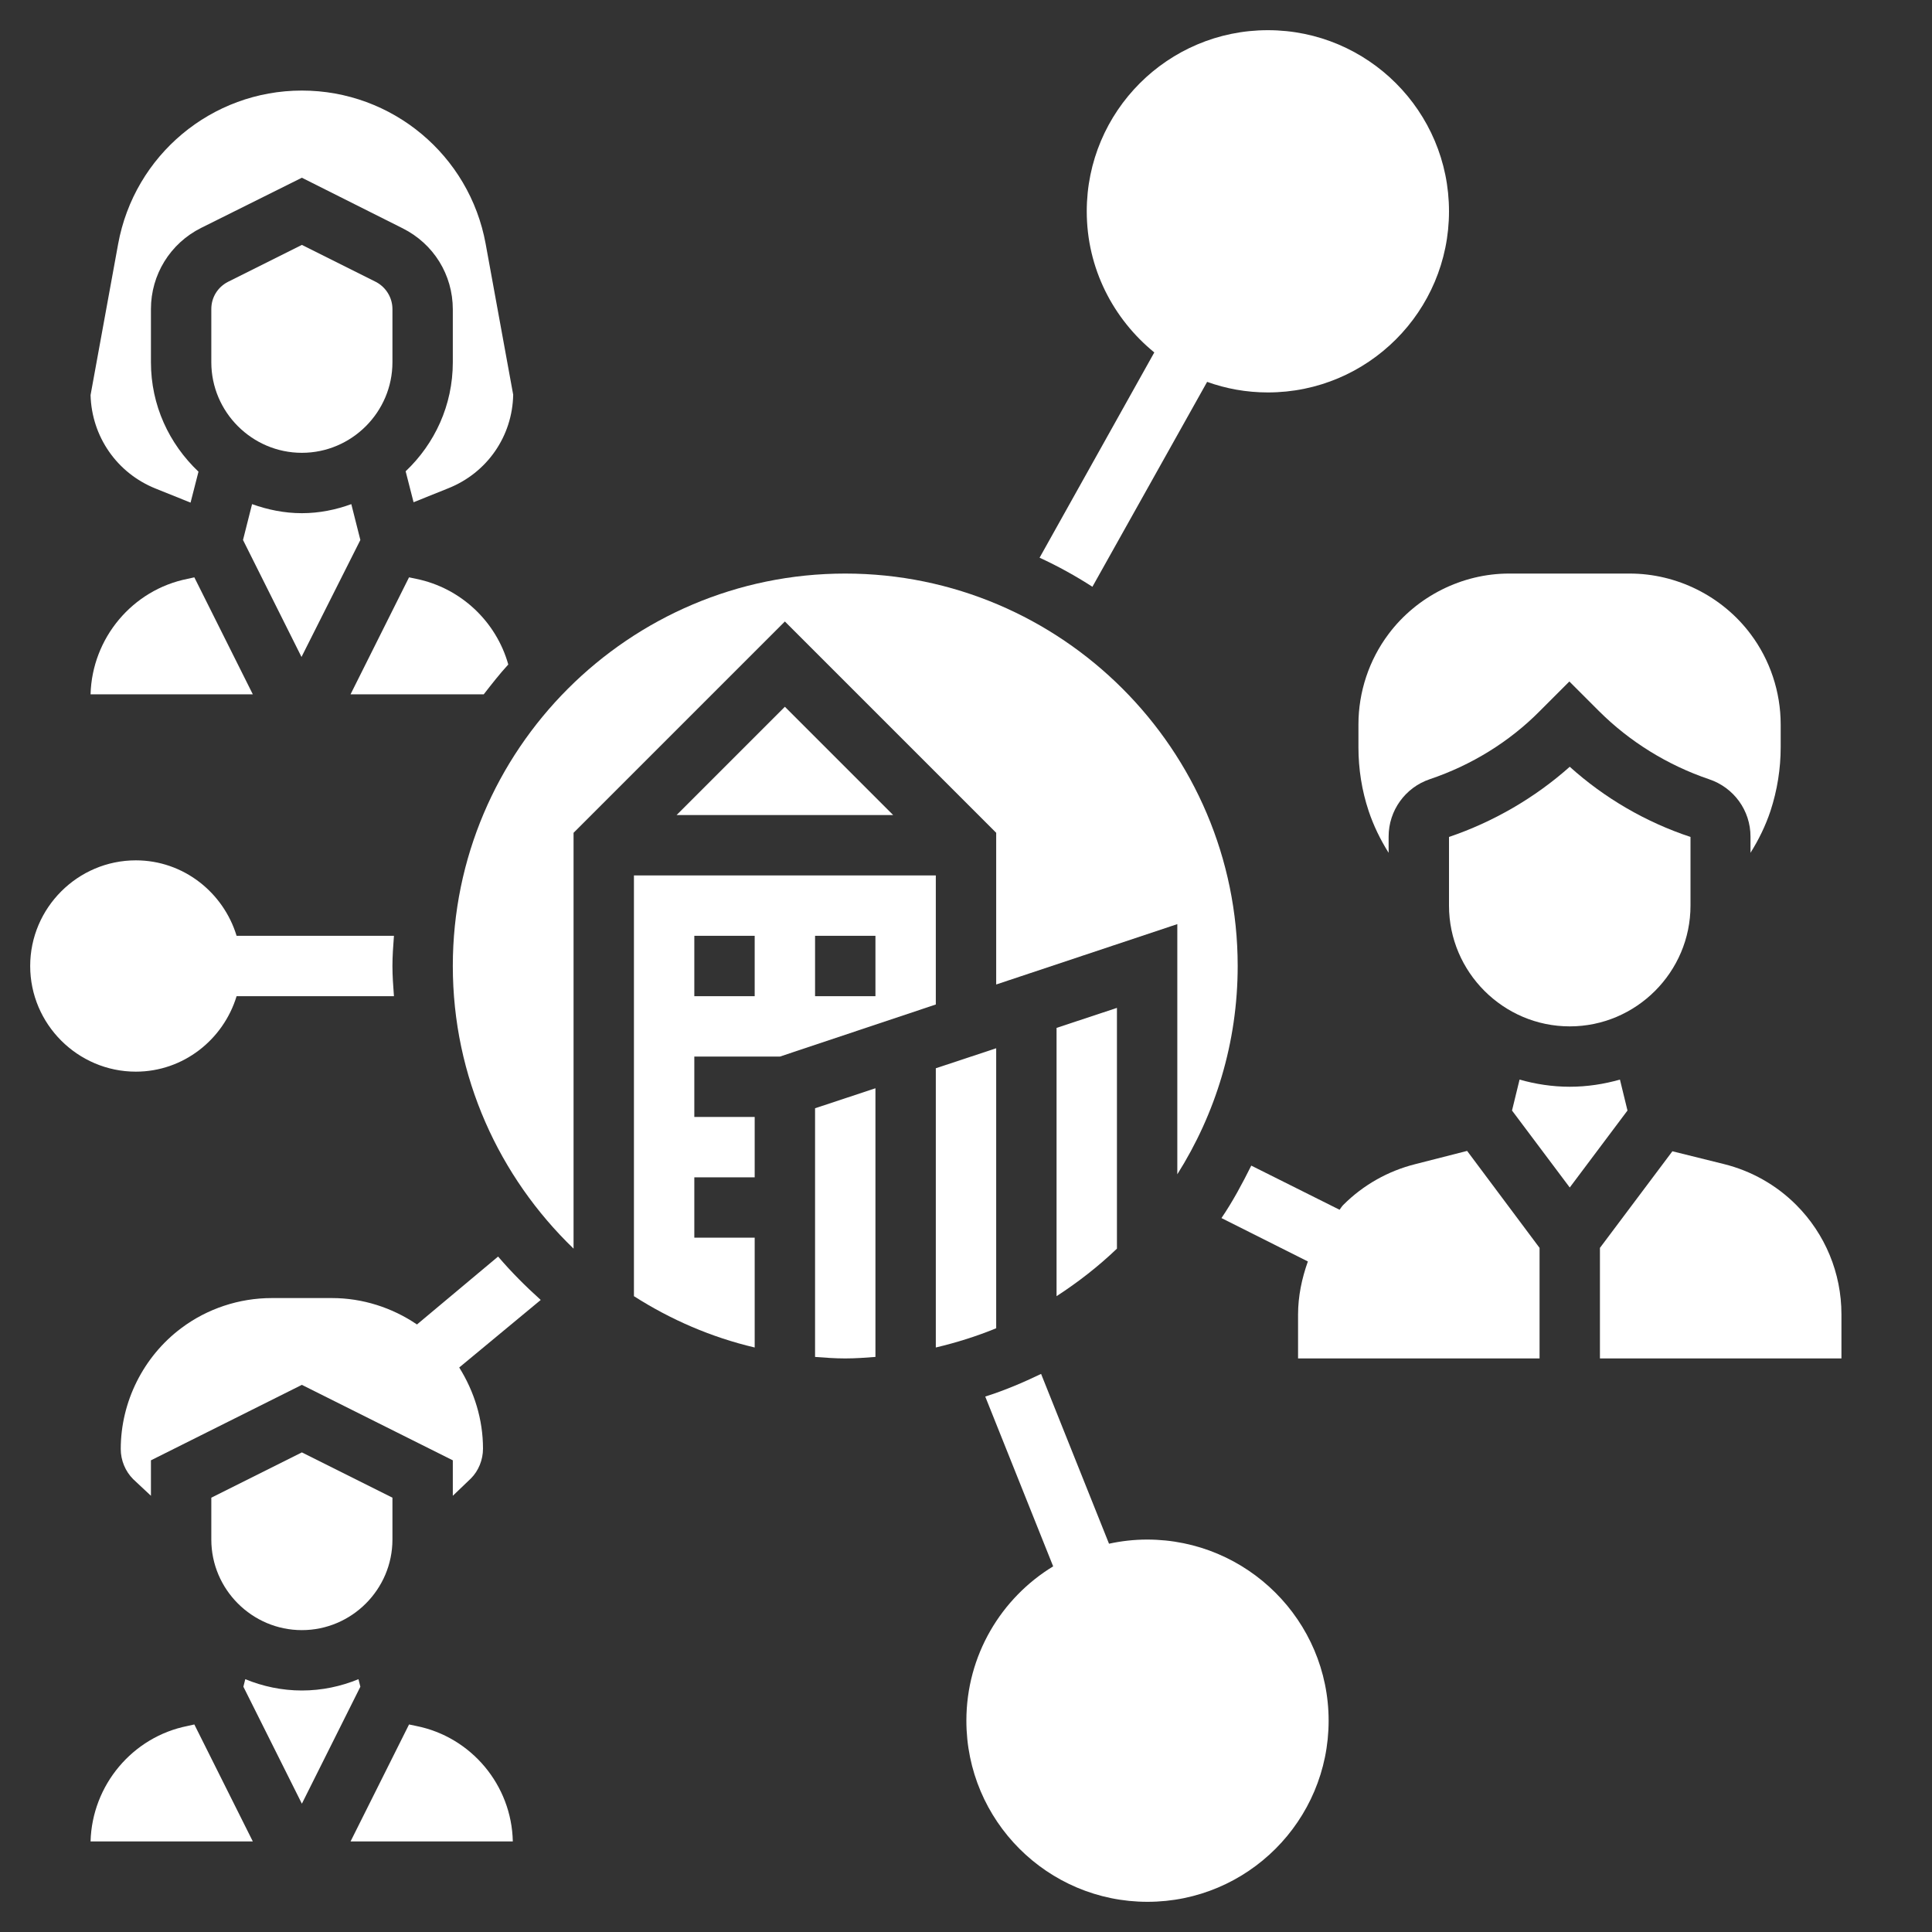 <?xml version="1.0" encoding="utf-8"?>
<!-- Generator: Adobe Illustrator 22.0.1, SVG Export Plug-In . SVG Version: 6.00 Build 0)  -->
<svg version="1.1" id="_x33_0" xmlns="http://www.w3.org/2000/svg" xmlns:xlink="http://www.w3.org/1999/xlink" x="0px" y="0px"
	 viewBox="0 0 512 512" style="enable-background:new 0 0 512 512;" xml:space="preserve">
<rect x="0" y="0" width="512" height="512" fill="#333333" stroke="none"/>
<style type="text/css">
	.st0{fill:#FFFFFF;}
</style>
<g>
	<path class="st0" d="M62.7,264h41.7c-0.2-2.7-0.4-5.3-0.4-8s0.2-5.3,0.4-8H62.7c-3.5-11.5-14.1-20-26.7-20c-15.4,0-28,12.6-28,28
		s12.6,28,28,28C48.6,284,59.2,275.5,62.7,264L62.7,264z"/>
	<path class="st0" d="M304,408c-3.5,0-6.9,0.4-10.1,1.1l-18-45c-4.8,2.3-9.7,4.4-14.8,6l18,45c-13.8,8.4-23,23.6-23,40.9
		c0,26.5,21.5,48,48,48s48-21.5,48-48S330.5,408,304,408z"/>
	<path class="st0" d="M289.5,155.5l30.4-54.3c5,1.8,10.4,2.8,16.1,2.8c26.5,0,48-21.5,48-48S362.5,8,336,8s-48,21.5-48,48
		c0,15.1,7,28.5,17.9,37.4l-30.4,54.4C280.3,150,285,152.6,289.5,155.5z"/>
	<path class="st0" d="M134.7,176.1c-3.2-11.4-12.6-20.3-24.4-22.7l-1.9-0.4l-15.5,31h35.3C130.3,181.3,132.4,178.6,134.7,176.1z"/>
	<path class="st0" d="M49.7,153.4C35.1,156.3,24.4,169.1,24,184h43l-15.5-31L49.7,153.4z"/>
	<path class="st0" d="M206.7,280l41.3-13.8V232h-80v111.5c9.7,6.2,20.5,10.9,32,13.6V328h-16v-16h16v-16h-16v-16H206.7z M216,248h16
		v16h-16V248z M184,248h16v16h-16V248z"/>
	<path class="st0" d="M41.3,129.5l9.2,3.7l2.1-8.2C44.8,117.6,40,107.4,40,96V81.9c0-9.1,5.1-17.4,13.3-21.5L80,47.1l26.7,13.4
		c8.2,4.1,13.3,12.3,13.3,21.5V96c0,11.4-4.8,21.6-12.5,28.9l2.1,8.2l9.2-3.7c10.3-4.1,17-13.8,17.2-24.8l-7.3-40
		C124.4,41.1,103.9,24,80,24S35.6,41.1,31.3,64.7l-7.3,40C24.3,115.7,31,125.4,41.3,129.5L41.3,129.5z"/>
	<path class="st0" d="M179.3,216h57.4L208,187.3L179.3,216z"/>
	<path class="st0" d="M95.5,143.1l-2.4-9.5C89,135.1,84.6,136,80,136s-9-0.9-13.2-2.4l-2.4,9.5l15.5,31L95.5,143.1z"/>
	<path class="st0" d="M104,96V81.9c0-3-1.7-5.8-4.4-7.2L80,64.9l-19.6,9.8c-2.7,1.4-4.4,4.1-4.4,7.2V96c0,13.2,10.8,24,24,24
		S104,109.2,104,96z"/>
	<path class="st0" d="M296,330.9v-63.8l-16,5.3v71.1C285.7,339.8,291.1,335.6,296,330.9z"/>
	<path class="st0" d="M264,220.7v40.2l48-16v66.3c10.1-16,16-34.9,16-55.2c0-57.3-46.7-104-104-104s-104,46.7-104,104
		c0,29.4,12.3,55.9,32,74.9V220.7l56-56L264,220.7z"/>
	<path class="st0" d="M216,359.6c2.6,0.2,5.3,0.4,8,0.4s5.4-0.2,8-0.4v-71.2l-16,5.3V359.6z"/>
	<path class="st0" d="M264,277.8l-16,5.3v74c5.5-1.3,10.9-3,16-5.1V277.8z"/>
	<path class="st0" d="M375.1,308.5c-7.2,1.8-13.8,5.5-19.1,10.8c-0.4,0.4-0.7,0.9-1,1.3l-23.4-11.7c-2.4,4.8-4.9,9.5-7.9,13.9
		l22.9,11.5c-1.6,4.5-2.6,9.2-2.6,14.1V360h64v-29.3L388.8,305L375.1,308.5z"/>
	<path class="st0" d="M429.3,286.1c-4.2,1.2-8.7,1.9-13.3,1.9s-9.1-0.7-13.3-1.9l-2,8.2l15.3,20.4l15.3-20.4L429.3,286.1z"/>
	<path class="st0" d="M368,168c-5.2,6.9-8,15.4-8,24v6c0,5.8,0.9,11.5,2.7,16.9c1.3,3.9,3.1,7.6,5.3,11.1v-4.3
		c0-6.9,4.4-13,10.9-15.2c11-3.7,21.1-9.9,29.2-18.1l7.8-7.8l7.8,7.8c8.2,8.2,18.3,14.4,29.2,18.1c6.6,2.2,11,8.3,11,15.2v4.3
		c2.2-3.5,4-7.2,5.3-11.1c1.8-5.5,2.7-11.2,2.7-16.9v-6c0-8.6-2.8-17.1-8-24c-7.5-10-19.5-16-32-16h-32C387.5,152,375.5,158,368,168
		z"/>
	<path class="st0" d="M384,221.8V240c0,17.6,14.4,32,32,32s32-14.4,32-32v-18.2c-11.8-3.9-22.8-10.3-32-18.6
		C406.8,211.4,395.8,217.8,384,221.8z"/>
	<path class="st0" d="M476,319.3c-5.3-5.3-11.9-9-19.1-10.8l-13.7-3.4L424,330.7V360h64v-11.7C488,337.4,483.7,327,476,319.3
		L476,319.3z"/>
	<path class="st0" d="M104,408v-11.1l-24-12l-24,12V408c0,13.2,10.8,24,24,24S104,421.2,104,408z"/>
	<path class="st0" d="M110.3,457.4l-1.9-0.4l-15.5,31h43C135.6,473.1,124.9,460.3,110.3,457.4L110.3,457.4z"/>
	<path class="st0" d="M95,445c-4.6,1.9-9.7,3-15,3s-10.4-1.1-15-3l-0.5,2l15.5,31l15.5-31L95,445z"/>
	<path class="st0" d="M49.7,457.4C35.1,460.3,24.4,473.1,24,488h43l-15.5-31L49.7,457.4z"/>
	<path class="st0" d="M132,333l-21.5,18c-6.6-4.5-14.5-7-22.5-7H72c-8.6,0-17.1,2.8-24,8c-10,7.5-16,19.5-16,32c0,3,1.2,5.9,3.3,8
		l4.7,4.4v-9.4l40-20l40,20v9.4l4.8-4.6c2-2,3.2-4.9,3.2-7.9c0-7.7-2.3-15.1-6.3-21.5l21.6-17.9C139.3,340.9,135.5,337.1,132,333
		L132,333z"/>
</g>
</svg>
